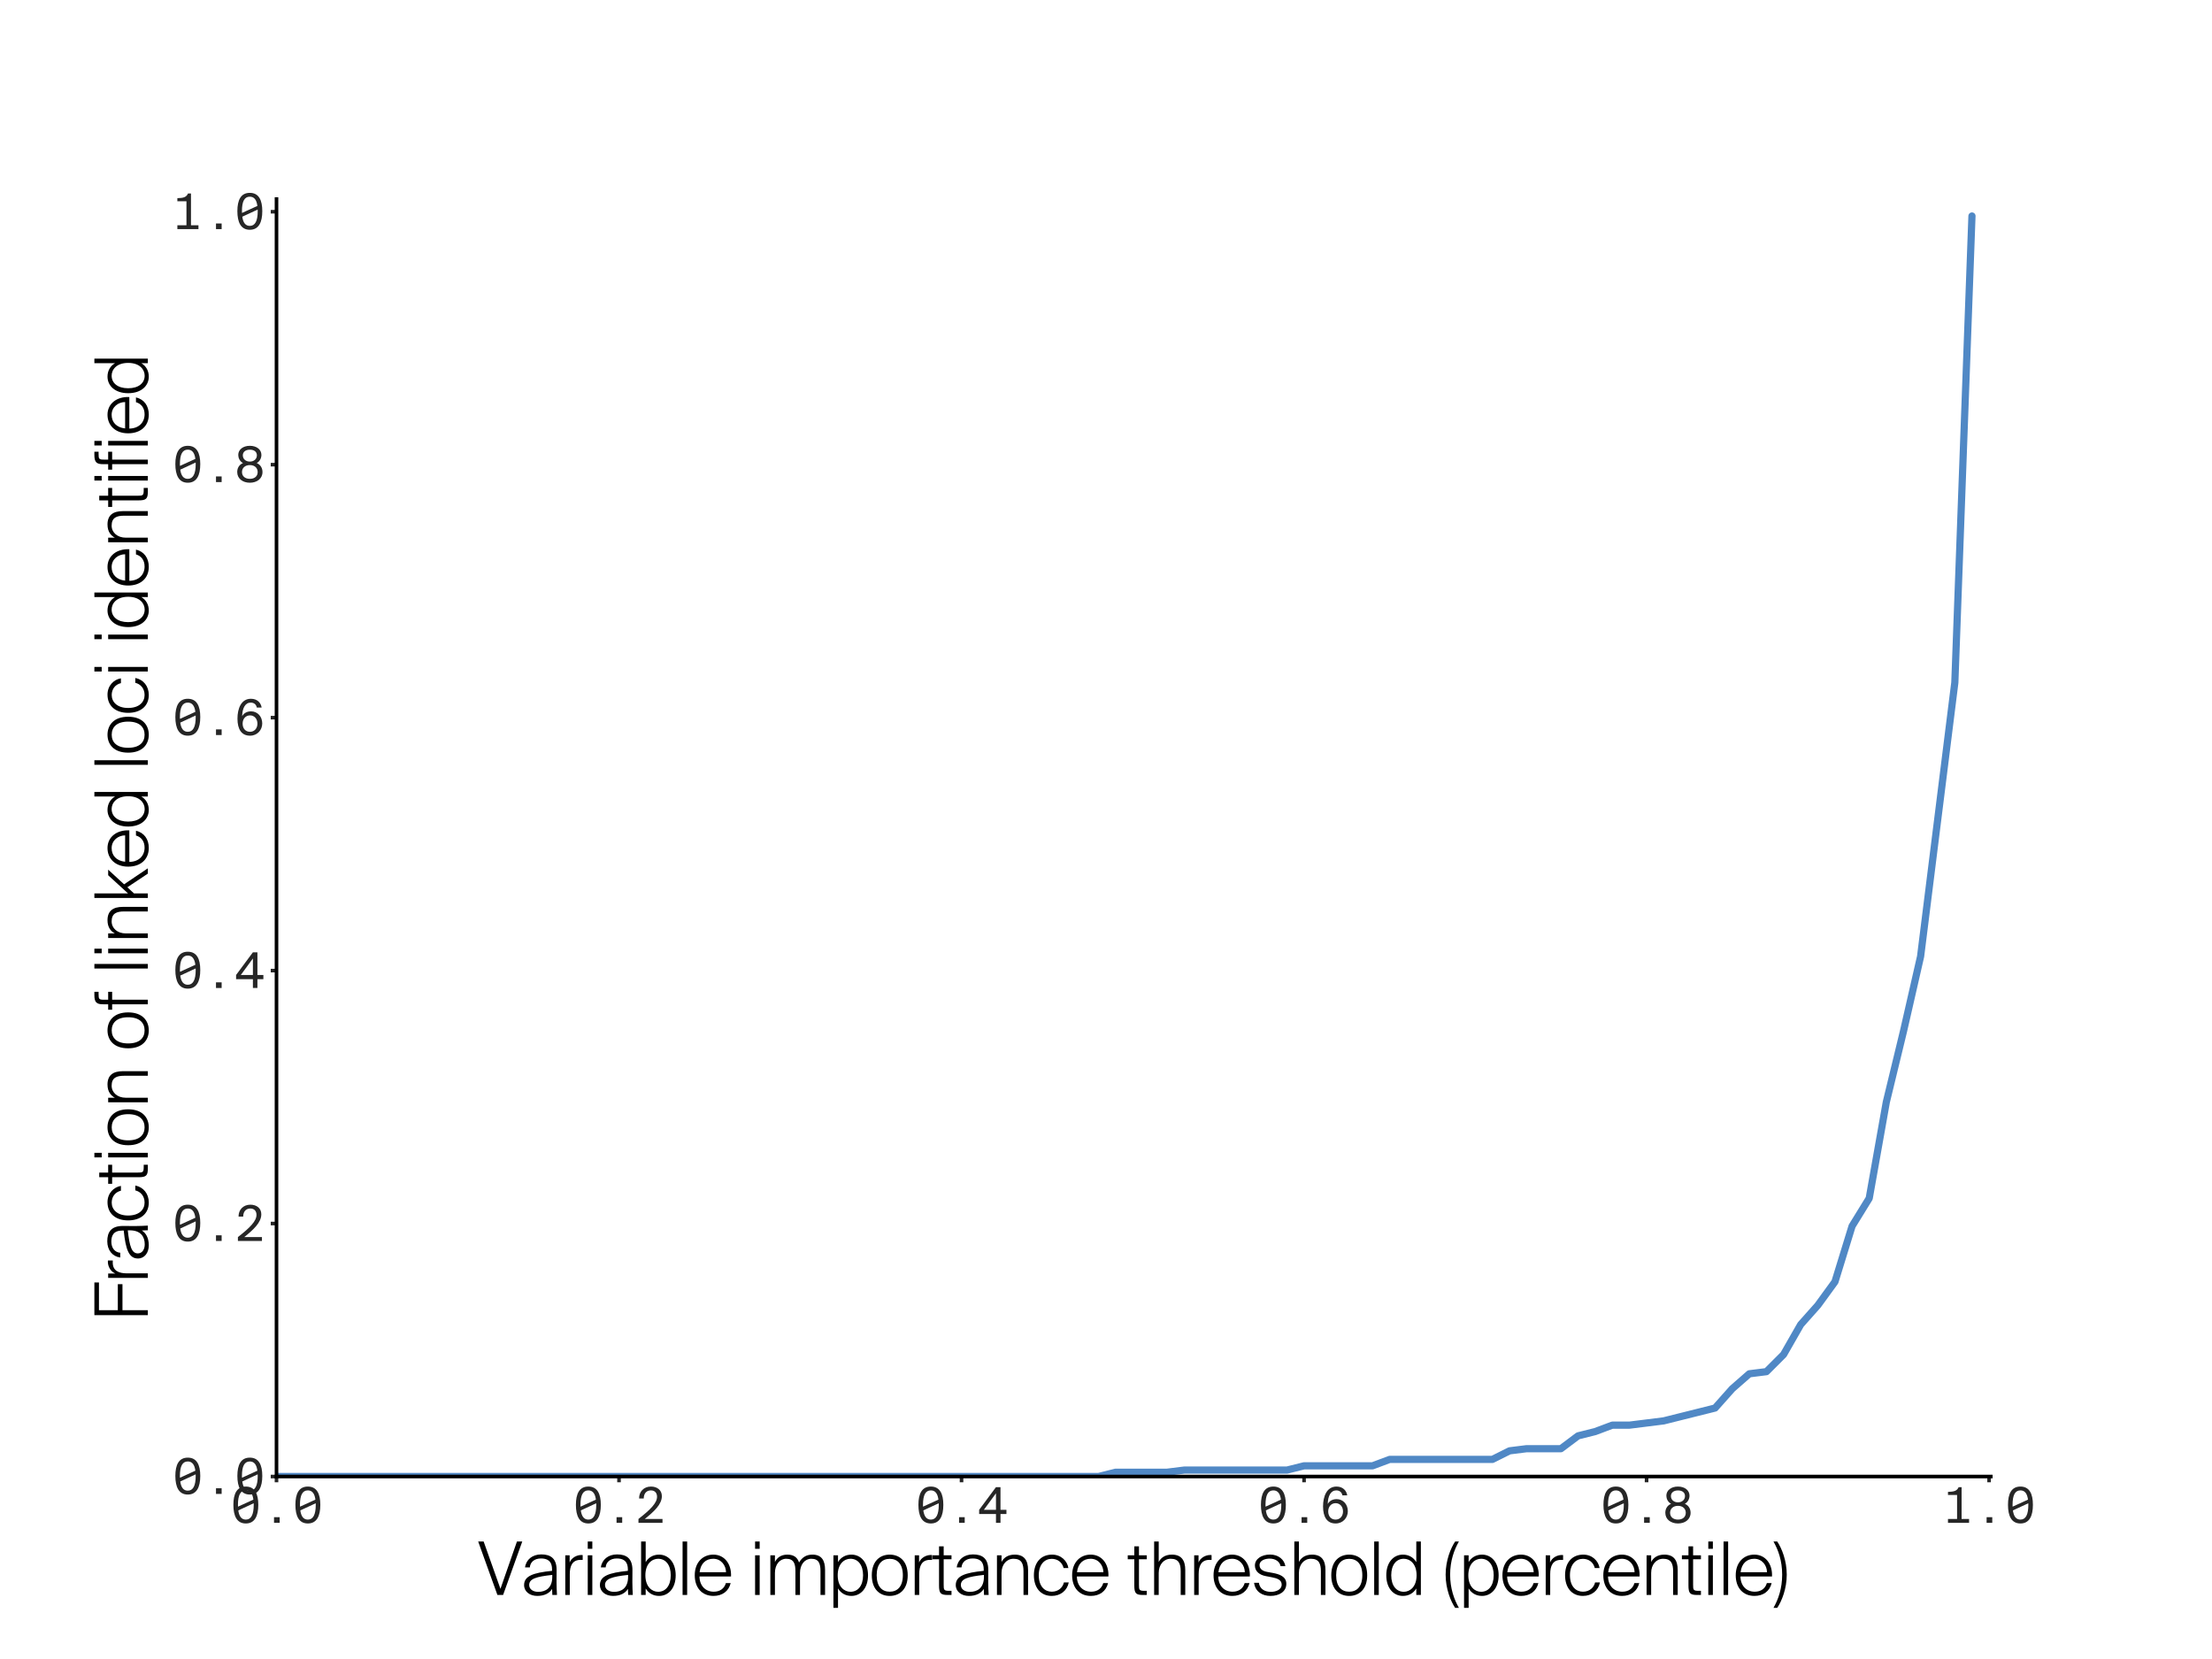 <?xml version="1.0" encoding="utf-8" standalone="no"?>
<!DOCTYPE svg PUBLIC "-//W3C//DTD SVG 1.1//EN"
  "http://www.w3.org/Graphics/SVG/1.1/DTD/svg11.dtd">
<svg xmlns:xlink="http://www.w3.org/1999/xlink" width="460.8pt" height="345.6pt" viewBox="0 0 460.8 345.6" xmlns="http://www.w3.org/2000/svg" version="1.1">
 <defs>
  <style type="text/css">*{stroke-linejoin: round; stroke-linecap: butt}</style>
 </defs>
 <g id="figure_1">
  <g id="patch_1">
   <path d="M 0 345.6 
L 460.8 345.6 
L 460.8 0 
L 0 0 
L 0 345.6 
z
" style="fill: none"/>
  </g>
  <g id="axes_1">
   <g id="patch_2">
    <path d="M 57.6 307.584 
L 414.72 307.584 
L 414.72 41.472 
L 57.6 41.472 
L 57.6 307.584 
z
" style="fill: none"/>
   </g>
   <g id="matplotlib.axis_1">
    <g id="xtick_1">
     <g id="line2d_1">
      <defs>
       <path id="mb5010a88de" d="M 0 0 
L 0 1.2 
" style="stroke: #262626; stroke-width: 0.75"/>
      </defs>
      <g>
       <use xlink:href="#mb5010a88de" x="57.6" y="307.584" style="fill: #262626; stroke: #262626; stroke-width: 0.75"/>
      </g>
     </g>
     <g id="text_1">
      <!-- 0.0 -->
      <g style="fill: #262626" transform="translate(47.911 317.234) scale(0.1 -0.1)">
       <defs>
        <path id="SuisseIntlMono-30" d="M 2061 -83 
C 3232 -83 3686 902 3686 2342 
C 3686 3782 3232 4723 2061 4723 
C 890 4723 442 3782 442 2342 
C 442 902 890 -83 2061 -83 
z
M 1037 2342 
C 1037 3610 1363 4224 2061 4224 
C 2618 4224 2944 3827 3046 3021 
L 1043 2106 
C 1037 2182 1037 2259 1037 2342 
z
M 2061 422 
C 1510 422 1190 826 1082 1619 
L 3085 2547 
C 3091 2477 3091 2413 3091 2342 
C 3091 1075 2758 422 2061 422 
z
" transform="scale(0.016)"/>
        <path id="SuisseIntlMono-2e" d="M 2432 0 
L 2432 736 
L 1696 736 
L 1696 0 
L 2432 0 
z
" transform="scale(0.016)"/>
       </defs>
       <use xlink:href="#SuisseIntlMono-30"/>
       <use xlink:href="#SuisseIntlMono-2e" x="64.6"/>
       <use xlink:href="#SuisseIntlMono-30" x="129.2"/>
      </g>
     </g>
    </g>
    <g id="xtick_2">
     <g id="line2d_2">
      <g>
       <use xlink:href="#mb5010a88de" x="128.953" y="307.584" style="fill: #262626; stroke: #262626; stroke-width: 0.75"/>
      </g>
     </g>
     <g id="text_2">
      <!-- 0.2 -->
      <g style="fill: #262626" transform="translate(119.264 317.234) scale(0.1 -0.1)">
       <defs>
        <path id="SuisseIntlMono-32" d="M 2138 4723 
C 1197 4723 582 4051 595 3168 
L 1197 3168 
C 1210 3930 1651 4224 2131 4224 
C 2656 4224 2931 3878 2931 3398 
C 2931 2586 2067 1715 512 506 
L 512 0 
L 3642 0 
L 3642 506 
L 1338 506 
C 2522 1453 3558 2400 3558 3475 
C 3558 4262 2950 4723 2138 4723 
z
" transform="scale(0.016)"/>
       </defs>
       <use xlink:href="#SuisseIntlMono-30"/>
       <use xlink:href="#SuisseIntlMono-2e" x="64.6"/>
       <use xlink:href="#SuisseIntlMono-32" x="129.2"/>
      </g>
     </g>
    </g>
    <g id="xtick_3">
     <g id="line2d_3">
      <g>
       <use xlink:href="#mb5010a88de" x="200.305" y="307.584" style="fill: #262626; stroke: #262626; stroke-width: 0.75"/>
      </g>
     </g>
     <g id="text_3">
      <!-- 0.4 -->
      <g style="fill: #262626" transform="translate(190.616 317.234) scale(0.1 -0.1)">
       <defs>
        <path id="SuisseIntlMono-34" d="M 2464 3846 
L 2464 1696 
L 890 1696 
L 2464 3846 
z
M 3827 1696 
L 3053 1696 
L 3053 4640 
L 2458 4640 
L 275 1696 
L 275 1146 
L 2464 1146 
L 2464 0 
L 3053 0 
L 3053 1146 
L 3827 1146 
L 3827 1696 
z
" transform="scale(0.016)"/>
       </defs>
       <use xlink:href="#SuisseIntlMono-30"/>
       <use xlink:href="#SuisseIntlMono-2e" x="64.6"/>
       <use xlink:href="#SuisseIntlMono-34" x="129.2"/>
      </g>
     </g>
    </g>
    <g id="xtick_4">
     <g id="line2d_4">
      <g>
       <use xlink:href="#mb5010a88de" x="271.658" y="307.584" style="fill: #262626; stroke: #262626; stroke-width: 0.75"/>
      </g>
     </g>
     <g id="text_4">
      <!-- 0.6 -->
      <g style="fill: #262626" transform="translate(261.969 317.234) scale(0.1 -0.1)">
       <defs>
        <path id="SuisseIntlMono-36" d="M 1126 1485 
C 1126 2106 1517 2560 2093 2560 
C 2656 2560 3053 2106 3053 1485 
C 3053 858 2650 422 2086 422 
C 1504 422 1126 851 1126 1485 
z
M 2176 4224 
C 2598 4224 2899 3987 2970 3578 
L 3603 3578 
C 3514 4154 3072 4723 2208 4723 
C 934 4723 454 3443 454 2138 
C 454 730 992 -83 2093 -83 
C 3040 -83 3680 659 3680 1510 
C 3680 2432 3046 3085 2227 3085 
C 1638 3085 1261 2810 1062 2451 
C 1088 3507 1466 4224 2176 4224 
z
" transform="scale(0.016)"/>
       </defs>
       <use xlink:href="#SuisseIntlMono-30"/>
       <use xlink:href="#SuisseIntlMono-2e" x="64.6"/>
       <use xlink:href="#SuisseIntlMono-36" x="129.2"/>
      </g>
     </g>
    </g>
    <g id="xtick_5">
     <g id="line2d_5">
      <g>
       <use xlink:href="#mb5010a88de" x="343.011" y="307.584" style="fill: #262626; stroke: #262626; stroke-width: 0.75"/>
      </g>
     </g>
     <g id="text_5">
      <!-- 0.8 -->
      <g style="fill: #262626" transform="translate(333.322 317.234) scale(0.1 -0.1)">
       <defs>
        <path id="SuisseIntlMono-38" d="M 2067 4723 
C 1165 4723 557 4218 557 3539 
C 557 3168 730 2720 1171 2477 
C 589 2227 422 1722 422 1306 
C 422 435 1158 -83 2067 -83 
C 2976 -83 3712 435 3712 1306 
C 3712 1722 3539 2227 2963 2477 
C 3398 2720 3571 3168 3571 3539 
C 3571 4218 2970 4723 2067 4723 
z
M 2067 2214 
C 2688 2214 3085 1843 3085 1306 
C 3085 768 2688 422 2067 422 
C 1446 422 1043 768 1043 1306 
C 1043 1843 1446 2214 2067 2214 
z
M 2982 3482 
C 2982 3021 2618 2669 2067 2669 
C 1517 2669 1152 3021 1152 3482 
C 1152 3936 1517 4218 2067 4218 
C 2618 4218 2982 3955 2982 3482 
z
" transform="scale(0.016)"/>
       </defs>
       <use xlink:href="#SuisseIntlMono-30"/>
       <use xlink:href="#SuisseIntlMono-2e" x="64.6"/>
       <use xlink:href="#SuisseIntlMono-38" x="129.2"/>
      </g>
     </g>
    </g>
    <g id="xtick_6">
     <g id="line2d_6">
      <g>
       <use xlink:href="#mb5010a88de" x="414.363" y="307.584" style="fill: #262626; stroke: #262626; stroke-width: 0.75"/>
      </g>
     </g>
     <g id="text_6">
      <!-- 1.0 -->
      <g style="fill: #262626" transform="translate(404.674 317.234) scale(0.1 -0.1)">
       <defs>
        <path id="SuisseIntlMono-31" d="M 2093 4640 
C 1856 4134 1478 4051 704 4032 
L 704 3629 
L 1888 3629 
L 1888 506 
L 704 506 
L 704 0 
L 3450 0 
L 3450 506 
L 2477 506 
L 2477 4640 
L 2093 4640 
z
" transform="scale(0.016)"/>
       </defs>
       <use xlink:href="#SuisseIntlMono-31"/>
       <use xlink:href="#SuisseIntlMono-2e" x="64.6"/>
       <use xlink:href="#SuisseIntlMono-30" x="129.2"/>
      </g>
     </g>
    </g>
    <g id="text_7">
     <!-- Variable importance threshold (percentile) -->
     <g transform="translate(99.537 332.259) scale(0.15 -0.15)">
      <defs>
       <path id="SuisseIntl-Light-56" d="M 506 4640 
L 32 4640 
L 1702 0 
L 2195 0 
L 3859 4640 
L 3398 4640 
L 1965 531 
L 506 4640 
z
" transform="scale(0.016)"/>
       <path id="SuisseIntl-Light-61" d="M 2643 525 
L 2662 0 
L 3066 0 
C 3046 371 3027 710 3027 1101 
C 3027 1376 3034 1690 3034 2163 
C 3034 3187 2502 3520 1702 3520 
C 934 3520 384 3072 294 2394 
L 710 2394 
C 742 2842 1094 3168 1677 3168 
C 2176 3168 2637 2995 2637 2214 
L 2637 2093 
C 979 1926 211 1638 211 858 
C 211 288 710 -83 1350 -83 
C 1990 -83 2419 160 2643 525 
z
M 1440 269 
C 986 269 653 499 653 864 
C 653 1402 1254 1587 2656 1741 
L 2656 1574 
C 2656 595 2080 269 1440 269 
z
" transform="scale(0.016)"/>
       <path id="SuisseIntl-Light-72" d="M 1990 3040 
L 1990 3462 
C 1952 3469 1907 3469 1875 3469 
C 1459 3469 1011 3219 858 2816 
L 858 3443 
L 480 3443 
L 480 0 
L 870 0 
L 870 1805 
C 870 2534 1101 3046 1811 3046 
C 1869 3046 1926 3046 1990 3040 
z
" transform="scale(0.016)"/>
       <path id="SuisseIntl-Light-69" d="M 877 4640 
L 480 4640 
L 480 4006 
L 877 4006 
L 877 4640 
z
M 877 3443 
L 480 3443 
L 480 0 
L 877 0 
L 877 3443 
z
" transform="scale(0.016)"/>
       <path id="SuisseIntl-Light-62" d="M 2042 -83 
C 2835 -83 3482 563 3482 1709 
C 3482 2848 2835 3501 2042 3501 
C 1536 3501 1120 3264 877 2848 
L 877 4640 
L 480 4640 
L 480 0 
L 877 0 
L 877 563 
C 1120 154 1536 -83 2042 -83 
z
M 1958 275 
C 1440 275 851 691 851 1709 
C 851 2726 1440 3142 1958 3142 
C 2598 3142 3053 2624 3053 1709 
C 3053 794 2598 275 1958 275 
z
" transform="scale(0.016)"/>
       <path id="SuisseIntl-Light-6c" d="M 877 0 
L 877 4640 
L 480 4640 
L 480 0 
L 877 0 
z
" transform="scale(0.016)"/>
       <path id="SuisseIntl-Light-65" d="M 211 1709 
C 211 640 826 -83 1837 -83 
C 2592 -83 3162 320 3328 1030 
L 2912 1030 
C 2778 557 2400 282 1862 282 
C 1158 282 634 774 621 1606 
L 3360 1606 
C 3411 2682 2797 3501 1824 3501 
C 902 3501 211 2822 211 1709 
z
M 634 1971 
C 717 2733 1178 3142 1818 3142 
C 2509 3142 2925 2554 2925 1971 
L 634 1971 
z
" transform="scale(0.016)"/>
       <path id="SuisseIntl-Light-20" transform="scale(0.016)"/>
       <path id="SuisseIntl-Light-6d" d="M 877 0 
L 877 1914 
C 877 2643 1293 3142 1856 3142 
C 2522 3142 2656 2707 2656 2061 
L 2656 0 
L 3053 0 
L 3053 1914 
C 3053 2643 3469 3142 4032 3142 
C 4698 3142 4832 2707 4832 2061 
L 4832 0 
L 5229 0 
L 5229 2170 
C 5229 3014 4915 3501 4134 3501 
C 3578 3501 3232 3251 2970 2816 
C 2829 3258 2509 3501 1958 3501 
C 1350 3501 1043 3187 877 2861 
L 877 3443 
L 480 3443 
L 480 0 
L 877 0 
z
" transform="scale(0.016)"/>
       <path id="SuisseIntl-Light-70" d="M 2042 -83 
C 2835 -83 3482 570 3482 1709 
C 3482 2854 2835 3501 2042 3501 
C 1536 3501 1120 3264 877 2854 
L 877 3443 
L 480 3443 
L 480 -1120 
L 877 -1120 
L 877 570 
C 1120 154 1536 -83 2042 -83 
z
M 1958 275 
C 1440 275 851 691 851 1709 
C 851 2726 1440 3142 1958 3142 
C 2598 3142 3053 2624 3053 1709 
C 3053 794 2598 275 1958 275 
z
" transform="scale(0.016)"/>
       <path id="SuisseIntl-Light-6f" d="M 1766 3501 
C 941 3501 211 2963 211 1709 
C 211 454 941 -83 1766 -83 
C 2592 -83 3328 454 3328 1709 
C 3328 2963 2592 3501 1766 3501 
z
M 1766 282 
C 1107 282 634 723 634 1709 
C 634 2694 1107 3136 1766 3136 
C 2426 3136 2906 2694 2906 1709 
C 2906 723 2426 282 1766 282 
z
" transform="scale(0.016)"/>
       <path id="SuisseIntl-Light-74" d="M 640 4218 
L 640 3443 
L 70 3443 
L 70 3098 
L 640 3098 
L 640 819 
C 640 141 781 0 1395 0 
L 1722 0 
L 1722 358 
L 1517 358 
C 1056 358 1043 448 1043 896 
L 1043 3098 
L 1722 3098 
L 1722 3443 
L 1043 3443 
L 1043 4218 
L 640 4218 
z
" transform="scale(0.016)"/>
       <path id="SuisseIntl-Light-6e" d="M 877 2861 
L 877 3443 
L 480 3443 
L 480 0 
L 877 0 
L 877 1914 
C 877 2643 1325 3142 1920 3142 
C 2618 3142 2784 2707 2784 2061 
L 2784 0 
L 3181 0 
L 3181 2170 
C 3181 3014 2835 3501 2022 3501 
C 1382 3501 1043 3187 877 2861 
z
" transform="scale(0.016)"/>
       <path id="SuisseIntl-Light-63" d="M 3206 2336 
C 3104 2957 2573 3501 1792 3501 
C 787 3501 211 2778 211 1709 
C 211 646 781 -83 1760 -83 
C 2522 -83 3098 378 3238 1088 
L 2816 1088 
C 2720 659 2349 282 1760 282 
C 1158 282 634 736 634 1715 
C 634 2662 1158 3136 1754 3136 
C 2253 3136 2662 2854 2790 2336 
L 3206 2336 
z
" transform="scale(0.016)"/>
       <path id="SuisseIntl-Light-68" d="M 877 2861 
L 877 4640 
L 480 4640 
L 480 0 
L 877 0 
L 877 1914 
C 877 2643 1325 3142 1920 3142 
C 2618 3142 2784 2707 2784 2061 
L 2784 0 
L 3181 0 
L 3181 2170 
C 3181 3014 2835 3501 2022 3501 
C 1382 3501 1043 3187 877 2861 
z
" transform="scale(0.016)"/>
       <path id="SuisseIntl-Light-73" d="M 2541 2502 
L 2957 2502 
C 2874 3053 2368 3507 1632 3507 
C 858 3507 314 3104 314 2560 
C 314 2022 749 1734 1248 1638 
L 1786 1536 
C 2253 1446 2637 1306 2637 902 
C 2637 442 2118 269 1702 269 
C 1171 269 736 512 659 1056 
L 243 1056 
C 346 269 960 -83 1670 -83 
C 2419 -83 3040 282 3040 966 
C 3040 1619 2413 1811 1850 1914 
L 1363 2003 
C 986 2074 717 2253 717 2592 
C 717 3008 1216 3155 1594 3155 
C 2080 3155 2458 2912 2541 2502 
z
" transform="scale(0.016)"/>
       <path id="SuisseIntl-Light-64" d="M 1645 3501 
C 851 3501 205 2848 205 1709 
C 205 563 851 -83 1645 -83 
C 2150 -83 2566 154 2810 563 
L 2810 0 
L 3206 0 
L 3206 4640 
L 2810 4640 
L 2810 2848 
C 2566 3264 2150 3501 1645 3501 
z
M 1728 3142 
C 2246 3142 2835 2726 2835 1709 
C 2835 691 2246 275 1728 275 
C 1088 275 634 794 634 1709 
C 634 2624 1088 3142 1728 3142 
z
" transform="scale(0.016)"/>
       <path id="SuisseIntl-Light-28" d="M 1101 4640 
C 717 4064 275 3002 275 1760 
C 275 525 717 -544 1101 -1120 
L 1427 -1120 
C 1011 -390 666 563 666 1760 
C 666 2970 1011 3910 1427 4640 
L 1101 4640 
z
" transform="scale(0.016)"/>
       <path id="SuisseIntl-Light-29" d="M 326 -1120 
C 710 -544 1152 525 1152 1760 
C 1152 3002 710 4064 326 4640 
L 0 4640 
C 416 3910 755 2970 755 1760 
C 755 563 416 -390 0 -1120 
L 326 -1120 
z
" transform="scale(0.016)"/>
      </defs>
      <use xlink:href="#SuisseIntl-Light-56"/>
      <use xlink:href="#SuisseIntl-Light-61" x="60.9"/>
      <use xlink:href="#SuisseIntl-Light-72" x="113.8"/>
      <use xlink:href="#SuisseIntl-Light-69" x="145"/>
      <use xlink:href="#SuisseIntl-Light-61" x="166.2"/>
      <use xlink:href="#SuisseIntl-Light-62" x="219.1"/>
      <use xlink:href="#SuisseIntl-Light-6c" x="276.7"/>
      <use xlink:href="#SuisseIntl-Light-65" x="297.9"/>
      <use xlink:href="#SuisseIntl-Light-20" x="353.7"/>
      <use xlink:href="#SuisseIntl-Light-69" x="377.4"/>
      <use xlink:href="#SuisseIntl-Light-6d" x="398.6"/>
      <use xlink:href="#SuisseIntl-Light-70" x="486.2"/>
      <use xlink:href="#SuisseIntl-Light-6f" x="543.8"/>
      <use xlink:href="#SuisseIntl-Light-72" x="599.1"/>
      <use xlink:href="#SuisseIntl-Light-74" x="630.3"/>
      <use xlink:href="#SuisseIntl-Light-61" x="660.4"/>
      <use xlink:href="#SuisseIntl-Light-6e" x="713.3"/>
      <use xlink:href="#SuisseIntl-Light-63" x="768.9"/>
      <use xlink:href="#SuisseIntl-Light-65" x="822"/>
      <use xlink:href="#SuisseIntl-Light-20" x="877.8"/>
      <use xlink:href="#SuisseIntl-Light-74" x="901.5"/>
      <use xlink:href="#SuisseIntl-Light-68" x="931.6"/>
      <use xlink:href="#SuisseIntl-Light-72" x="987.2"/>
      <use xlink:href="#SuisseIntl-Light-65" x="1018.4"/>
      <use xlink:href="#SuisseIntl-Light-73" x="1074.2"/>
      <use xlink:href="#SuisseIntl-Light-68" x="1126.3"/>
      <use xlink:href="#SuisseIntl-Light-6f" x="1181.9"/>
      <use xlink:href="#SuisseIntl-Light-6c" x="1237.2"/>
      <use xlink:href="#SuisseIntl-Light-64" x="1258.4"/>
      <use xlink:href="#SuisseIntl-Light-20" x="1316"/>
      <use xlink:href="#SuisseIntl-Light-28" x="1339.7"/>
      <use xlink:href="#SuisseIntl-Light-70" x="1362"/>
      <use xlink:href="#SuisseIntl-Light-65" x="1419.6"/>
      <use xlink:href="#SuisseIntl-Light-72" x="1475.4"/>
      <use xlink:href="#SuisseIntl-Light-63" x="1506.6"/>
      <use xlink:href="#SuisseIntl-Light-65" x="1559.7"/>
      <use xlink:href="#SuisseIntl-Light-6e" x="1615.5"/>
      <use xlink:href="#SuisseIntl-Light-74" x="1671.1"/>
      <use xlink:href="#SuisseIntl-Light-69" x="1701.2"/>
      <use xlink:href="#SuisseIntl-Light-6c" x="1722.4"/>
      <use xlink:href="#SuisseIntl-Light-65" x="1743.6"/>
      <use xlink:href="#SuisseIntl-Light-29" x="1799.4"/>
     </g>
    </g>
   </g>
   <g id="matplotlib.axis_2">
    <g id="ytick_1">
     <g id="line2d_7">
      <defs>
       <path id="mdb1ce7e1a8" d="M 0 0 
L -1.2 0 
" style="stroke: #262626; stroke-width: 0.75"/>
      </defs>
      <g>
       <use xlink:href="#mdb1ce7e1a8" x="57.6" y="307.584" style="fill: #262626; stroke: #262626; stroke-width: 0.75"/>
      </g>
     </g>
     <g id="text_8">
      <!-- 0.0 -->
      <g style="fill: #262626" transform="translate(35.822 311.209) scale(0.1 -0.1)">
       <use xlink:href="#SuisseIntlMono-30"/>
       <use xlink:href="#SuisseIntlMono-2e" x="64.6"/>
       <use xlink:href="#SuisseIntlMono-30" x="129.2"/>
      </g>
     </g>
    </g>
    <g id="ytick_2">
     <g id="line2d_8">
      <g>
       <use xlink:href="#mdb1ce7e1a8" x="57.6" y="254.889" style="fill: #262626; stroke: #262626; stroke-width: 0.75"/>
      </g>
     </g>
     <g id="text_9">
      <!-- 0.2 -->
      <g style="fill: #262626" transform="translate(35.822 258.514) scale(0.1 -0.1)">
       <use xlink:href="#SuisseIntlMono-30"/>
       <use xlink:href="#SuisseIntlMono-2e" x="64.6"/>
       <use xlink:href="#SuisseIntlMono-32" x="129.2"/>
      </g>
     </g>
    </g>
    <g id="ytick_3">
     <g id="line2d_9">
      <g>
       <use xlink:href="#mdb1ce7e1a8" x="57.6" y="202.193" style="fill: #262626; stroke: #262626; stroke-width: 0.75"/>
      </g>
     </g>
     <g id="text_10">
      <!-- 0.4 -->
      <g style="fill: #262626" transform="translate(35.822 205.818) scale(0.1 -0.1)">
       <use xlink:href="#SuisseIntlMono-30"/>
       <use xlink:href="#SuisseIntlMono-2e" x="64.6"/>
       <use xlink:href="#SuisseIntlMono-34" x="129.2"/>
      </g>
     </g>
    </g>
    <g id="ytick_4">
     <g id="line2d_10">
      <g>
       <use xlink:href="#mdb1ce7e1a8" x="57.6" y="149.498" style="fill: #262626; stroke: #262626; stroke-width: 0.75"/>
      </g>
     </g>
     <g id="text_11">
      <!-- 0.6 -->
      <g style="fill: #262626" transform="translate(35.822 153.123) scale(0.1 -0.1)">
       <use xlink:href="#SuisseIntlMono-30"/>
       <use xlink:href="#SuisseIntlMono-2e" x="64.6"/>
       <use xlink:href="#SuisseIntlMono-36" x="129.2"/>
      </g>
     </g>
    </g>
    <g id="ytick_5">
     <g id="line2d_11">
      <g>
       <use xlink:href="#mdb1ce7e1a8" x="57.6" y="96.802" style="fill: #262626; stroke: #262626; stroke-width: 0.75"/>
      </g>
     </g>
     <g id="text_12">
      <!-- 0.8 -->
      <g style="fill: #262626" transform="translate(35.822 100.427) scale(0.1 -0.1)">
       <use xlink:href="#SuisseIntlMono-30"/>
       <use xlink:href="#SuisseIntlMono-2e" x="64.6"/>
       <use xlink:href="#SuisseIntlMono-38" x="129.2"/>
      </g>
     </g>
    </g>
    <g id="ytick_6">
     <g id="line2d_12">
      <g>
       <use xlink:href="#mdb1ce7e1a8" x="57.6" y="44.107" style="fill: #262626; stroke: #262626; stroke-width: 0.75"/>
      </g>
     </g>
     <g id="text_13">
      <!-- 1.0 -->
      <g style="fill: #262626" transform="translate(35.822 47.732) scale(0.1 -0.1)">
       <use xlink:href="#SuisseIntlMono-31"/>
       <use xlink:href="#SuisseIntlMono-2e" x="64.6"/>
       <use xlink:href="#SuisseIntlMono-30" x="129.2"/>
      </g>
     </g>
    </g>
    <g id="text_14">
     <!-- Fraction of linked loci identified -->
     <g transform="translate(30.797 275.288) rotate(-90) scale(0.15 -0.15)">
      <defs>
       <path id="SuisseIntl-Light-46" d="M 550 4640 
L 550 0 
L 979 0 
L 979 2202 
L 3238 2202 
L 3238 2605 
L 979 2605 
L 979 4243 
L 3386 4243 
L 3386 4640 
L 550 4640 
z
" transform="scale(0.016)"/>
       <path id="SuisseIntl-Light-66" d="M 576 3872 
L 576 3443 
L 102 3443 
L 102 3098 
L 576 3098 
L 576 0 
L 973 0 
L 973 3098 
L 1658 3098 
L 1658 3443 
L 973 3443 
L 973 3814 
C 973 4237 1024 4275 1459 4275 
L 1658 4275 
L 1658 4640 
L 1376 4640 
C 723 4640 576 4435 576 3872 
z
" transform="scale(0.016)"/>
       <path id="SuisseIntl-Light-6b" d="M 877 4640 
L 480 4640 
L 480 0 
L 877 0 
L 877 1203 
L 1408 1779 
L 2592 0 
L 3053 0 
L 1664 2061 
L 2938 3443 
L 2451 3443 
L 877 1722 
L 877 4640 
z
" transform="scale(0.016)"/>
      </defs>
      <use xlink:href="#SuisseIntl-Light-46"/>
      <use xlink:href="#SuisseIntl-Light-72" x="52.9"/>
      <use xlink:href="#SuisseIntl-Light-61" x="84.1"/>
      <use xlink:href="#SuisseIntl-Light-63" x="137"/>
      <use xlink:href="#SuisseIntl-Light-74" x="190.1"/>
      <use xlink:href="#SuisseIntl-Light-69" x="220.2"/>
      <use xlink:href="#SuisseIntl-Light-6f" x="241.4"/>
      <use xlink:href="#SuisseIntl-Light-6e" x="296.7"/>
      <use xlink:href="#SuisseIntl-Light-20" x="352.3"/>
      <use xlink:href="#SuisseIntl-Light-6f" x="376"/>
      <use xlink:href="#SuisseIntl-Light-66" x="431.3"/>
      <use xlink:href="#SuisseIntl-Light-20" x="458.8"/>
      <use xlink:href="#SuisseIntl-Light-6c" x="482.5"/>
      <use xlink:href="#SuisseIntl-Light-69" x="503.7"/>
      <use xlink:href="#SuisseIntl-Light-6e" x="524.9"/>
      <use xlink:href="#SuisseIntl-Light-6b" x="580.5"/>
      <use xlink:href="#SuisseIntl-Light-65" x="628.3"/>
      <use xlink:href="#SuisseIntl-Light-64" x="684.1"/>
      <use xlink:href="#SuisseIntl-Light-20" x="741.7"/>
      <use xlink:href="#SuisseIntl-Light-6c" x="765.4"/>
      <use xlink:href="#SuisseIntl-Light-6f" x="786.6"/>
      <use xlink:href="#SuisseIntl-Light-63" x="841.9"/>
      <use xlink:href="#SuisseIntl-Light-69" x="895"/>
      <use xlink:href="#SuisseIntl-Light-20" x="916.2"/>
      <use xlink:href="#SuisseIntl-Light-69" x="939.9"/>
      <use xlink:href="#SuisseIntl-Light-64" x="961.1"/>
      <use xlink:href="#SuisseIntl-Light-65" x="1018.7"/>
      <use xlink:href="#SuisseIntl-Light-6e" x="1074.5"/>
      <use xlink:href="#SuisseIntl-Light-74" x="1130.1"/>
      <use xlink:href="#SuisseIntl-Light-69" x="1160.2"/>
      <use xlink:href="#SuisseIntl-Light-66" x="1181.4"/>
      <use xlink:href="#SuisseIntl-Light-69" x="1208.9"/>
      <use xlink:href="#SuisseIntl-Light-65" x="1230.1"/>
      <use xlink:href="#SuisseIntl-Light-64" x="1285.9"/>
     </g>
    </g>
   </g>
   <g id="line2d_13">
    <path d="M 410.796 44.998 
L 407.228 142.186 
L 403.66 170.719 
L 400.093 199.251 
L 396.525 214.854 
L 392.957 229.566 
L 389.39 249.628 
L 385.822 255.424 
L 382.255 267.015 
L 378.687 271.919 
L 375.119 275.931 
L 371.552 282.172 
L 367.984 285.739 
L 364.416 286.185 
L 360.849 289.306 
L 357.281 293.318 
L 353.713 294.21 
L 350.146 295.101 
L 346.578 295.993 
L 343.011 296.439 
L 339.443 296.884 
L 335.875 296.884 
L 332.308 298.222 
L 328.74 299.113 
L 325.172 301.788 
L 321.605 301.788 
L 318.037 301.788 
L 314.47 302.234 
L 310.902 304.017 
L 307.334 304.017 
L 303.767 304.017 
L 300.199 304.017 
L 296.631 304.017 
L 293.064 304.017 
L 289.496 304.017 
L 285.928 305.355 
L 282.361 305.355 
L 278.793 305.355 
L 275.226 305.355 
L 271.658 305.355 
L 268.09 306.247 
L 264.523 306.247 
L 260.955 306.247 
L 257.387 306.247 
L 253.82 306.247 
L 250.252 306.247 
L 246.685 306.247 
L 243.117 306.692 
L 239.549 306.692 
L 235.982 306.692 
L 232.414 306.692 
L 228.846 307.584 
L 225.279 307.584 
L 221.711 307.584 
L 218.143 307.584 
L 214.576 307.584 
L 211.008 307.584 
L 207.441 307.584 
L 203.873 307.584 
L 200.305 307.584 
L 196.738 307.584 
L 193.17 307.584 
L 189.602 307.584 
L 186.035 307.584 
L 182.467 307.584 
L 178.899 307.584 
L 175.332 307.584 
L 171.764 307.584 
L 168.197 307.584 
L 164.629 307.584 
L 161.061 307.584 
L 157.494 307.584 
L 153.926 307.584 
L 150.358 307.584 
L 146.791 307.584 
L 143.223 307.584 
L 139.656 307.584 
L 136.088 307.584 
L 132.52 307.584 
L 128.953 307.584 
L 125.385 307.584 
L 121.817 307.584 
L 118.25 307.584 
L 114.682 307.584 
L 111.114 307.584 
L 107.547 307.584 
L 103.979 307.584 
L 100.412 307.584 
L 96.844 307.584 
L 93.276 307.584 
L 89.709 307.584 
L 86.141 307.584 
L 82.573 307.584 
L 79.006 307.584 
L 75.438 307.584 
L 71.871 307.584 
L 68.303 307.584 
L 64.735 307.584 
L 61.168 307.584 
L 57.6 307.584 
" clip-path="url(#p5dfcb18cab)" style="fill: none; stroke: #5088c5; stroke-width: 1.5; stroke-linecap: round"/>
   </g>
   <g id="patch_3">
    <path d="M 57.6 307.584 
L 57.6 41.472 
" style="fill: none; stroke: #000000; stroke-width: 0.75; stroke-linejoin: miter; stroke-linecap: square"/>
   </g>
   <g id="patch_4">
    <path d="M 57.6 307.584 
L 414.72 307.584 
" style="fill: none; stroke: #000000; stroke-width: 0.75; stroke-linejoin: miter; stroke-linecap: square"/>
   </g>
  </g>
 </g>
 <defs>
  <clipPath id="p5dfcb18cab">
   <rect x="57.6" y="41.472" width="357.12" height="266.112"/>
  </clipPath>
 </defs>
</svg>
